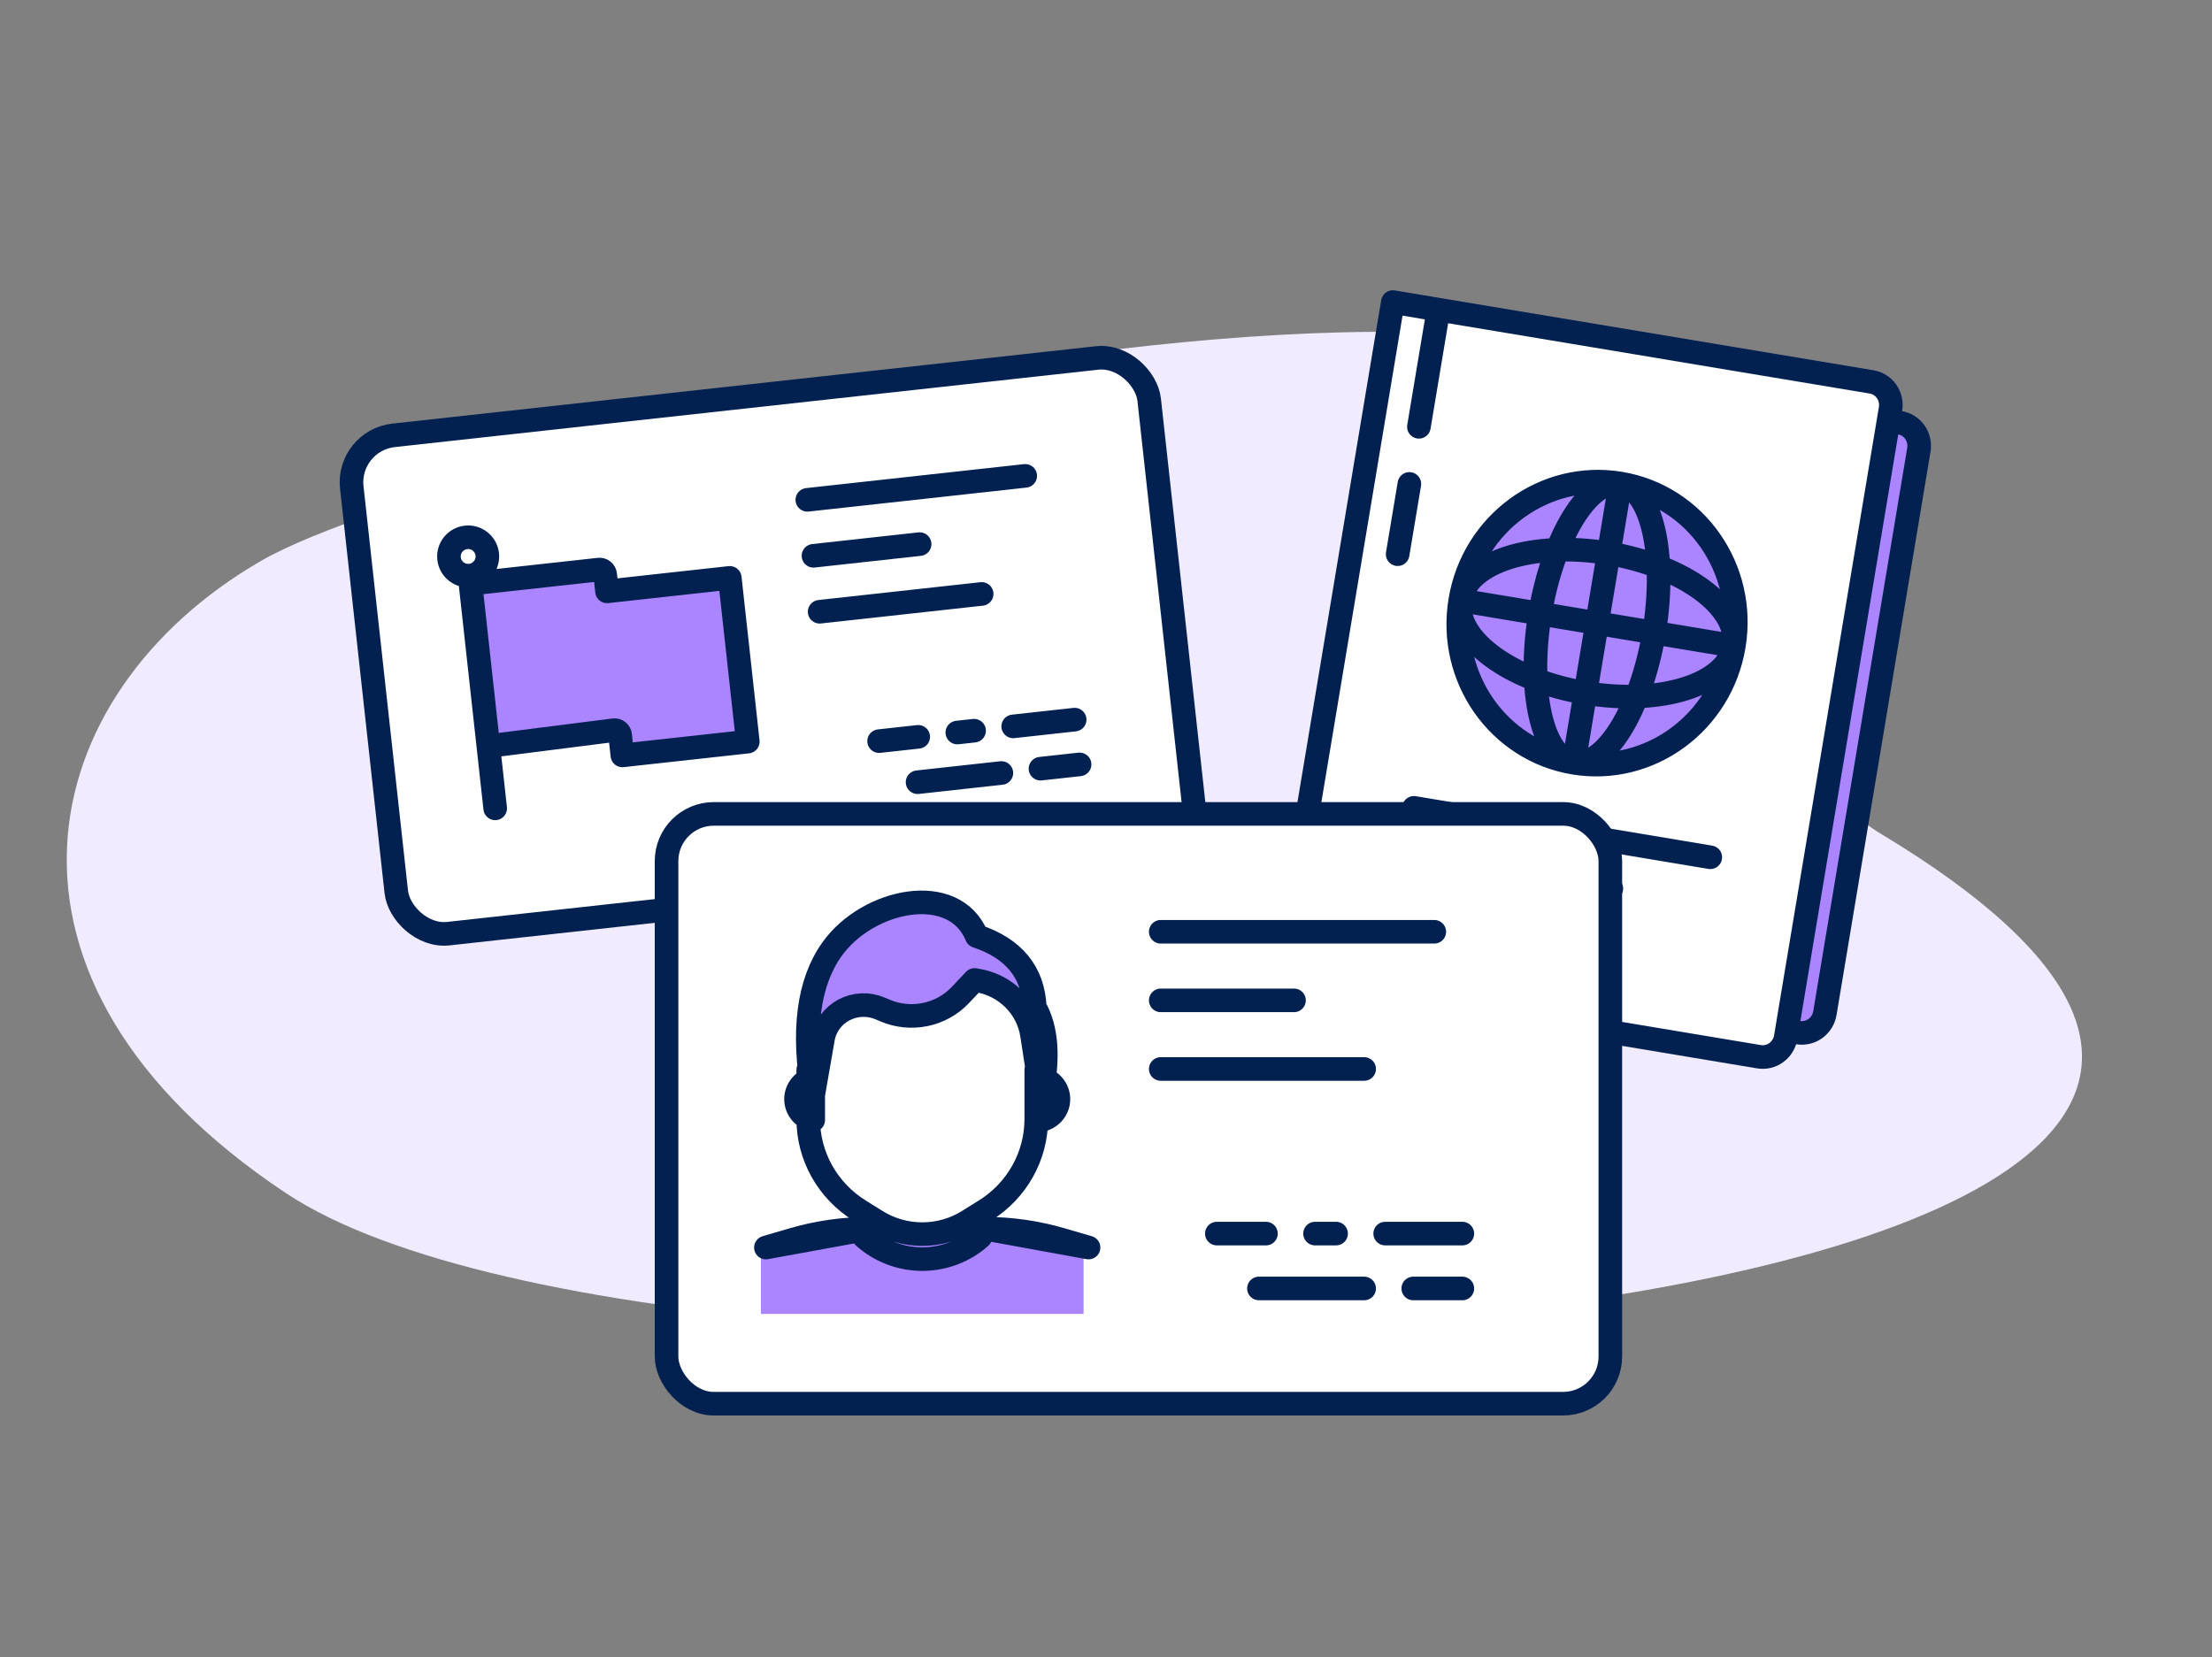 <svg width="375" height="281" viewBox="0 0 375 281" fill="none" xmlns="http://www.w3.org/2000/svg">
<rect x="0" y="0" width="375" height="281" fill="#808080" stroke="none"/>
<path d="M48.493 202.312C118.003 248.502 460.679 226.869 318.951 141.425C302.725 131.643 299.49 110.352 301.727 91.538C310.146 20.729 78.905 75.071 44.288 95.078C5.314 117.603 -5.934 166.144 48.493 202.312Z" fill="#F1EBFF"/>
<rect x="58.761" y="74.69" width="136" height="85" rx="8" transform="rotate(-6.278 58.761 74.69)" fill="white"/>
<path d="M136.865 84.749L173.807 80.685M137.909 94.237L155.906 92.257M138.953 103.725L166.422 100.703M176.392 130.335L183.023 129.606M155.554 132.627L169.762 131.064M171.768 123.161L182.188 122.015M162.296 124.203L165.138 123.891M149.035 125.662L155.666 124.933" stroke="#022150" stroke-width="4" stroke-linecap="round" stroke-linejoin="round"/>
<path d="M123.703 97.819L126.651 124.614L104.921 127.005L104.5 123.177L82.954 125.547L80.007 98.752L102.401 96.288L102.822 100.116L123.703 97.819Z" fill="#AA85FF"/>
<path d="M83.95 137.06L79.76 98.97L101.55 96.573C101.8 96.545 102.05 96.618 102.246 96.775C102.442 96.932 102.568 97.16 102.595 97.409L102.91 100.269L123.721 97.979L126.775 125.743L105.512 128.082L105.133 124.64C105.12 124.515 105.081 124.394 105.02 124.284C104.959 124.174 104.876 124.077 104.777 123.999C104.678 123.922 104.564 123.864 104.443 123.831C104.321 123.798 104.194 123.789 104.069 123.805L82.789 126.508L83.95 137.06ZM79.722 97.584C80.147 97.537 80.559 97.407 80.934 97.201C81.309 96.996 81.64 96.718 81.908 96.385C82.176 96.051 82.375 95.668 82.495 95.258C82.614 94.847 82.652 94.417 82.605 93.992C82.558 93.567 82.428 93.156 82.222 92.781C82.016 92.407 81.739 92.076 81.405 91.809C81.071 91.542 80.688 91.343 80.277 91.223C79.866 91.104 79.435 91.067 79.01 91.113C78.151 91.208 77.364 91.639 76.823 92.313C76.283 92.987 76.032 93.847 76.126 94.705C76.221 95.563 76.653 96.349 77.327 96.888C78.001 97.428 78.863 97.679 79.722 97.584V97.584Z" stroke="#022150" stroke-width="4" stroke-linecap="round" stroke-linejoin="round"/>
<rect x="58.761" y="74.69" width="136" height="85" rx="8" transform="rotate(-6.278 58.761 74.69)" stroke="#022150" stroke-width="4"/>
<rect x="235.884" y="50.837" width="86.069" height="116.667" rx="2" transform="rotate(9.47 235.884 50.837)" fill="white"/>
<path d="M266.798 129.327C253.991 127.191 245.376 114.859 247.557 101.786C249.737 88.712 261.889 79.845 274.695 81.981C287.502 84.117 296.117 96.448 293.936 109.522C291.756 122.595 279.605 131.463 266.798 129.327ZM320.165 71.357L322.097 71.679C323.122 71.85 324.036 72.43 324.637 73.291C325.239 74.151 325.479 75.223 325.304 76.269L309.373 171.782C309.198 172.828 308.624 173.764 307.775 174.383C306.927 175.002 305.875 175.254 304.85 175.083L302.917 174.76L320.165 71.357Z" fill="#AA85FF"/>
<path d="M243.859 52.505L240.546 72.365M227.077 153.115L224.789 166.832M238.931 82.051L236.943 93.966M239.701 136.972L289.946 145.353M266.798 129.326C279.604 131.462 291.756 122.594 293.936 109.521M266.798 129.326C253.991 127.19 245.376 114.858 247.557 101.785M266.798 129.326C272.133 130.216 278.228 120.338 280.409 107.265C282.589 94.191 280.031 82.87 274.695 81.98M266.798 129.326L274.695 81.98M266.798 129.326C261.462 128.436 258.903 117.115 261.084 104.041C263.265 90.968 269.359 81.09 274.695 81.98M293.936 109.521C296.117 96.448 287.502 84.116 274.695 81.98M293.936 109.521C292.846 116.059 281.579 119.626 268.772 117.49C255.966 115.353 246.466 108.323 247.557 101.785M293.936 109.521L247.557 101.785M293.936 109.521C295.027 102.983 285.527 95.953 272.721 93.817C259.914 91.68 248.647 95.247 247.557 101.785M274.695 81.98C261.888 79.844 249.737 88.712 247.557 101.785M253.845 147.442L273.17 150.665M236.129 51.216L317.293 64.754C318.318 64.925 319.232 65.504 319.834 66.365C320.435 67.226 320.675 68.298 320.5 69.344L302.732 175.872C302.557 176.919 301.982 177.854 301.134 178.473C300.286 179.092 299.234 179.344 298.208 179.173L217.044 165.635L236.129 51.216ZM320.165 71.356L322.097 71.678C323.122 71.85 324.036 72.429 324.637 73.29C325.239 74.151 325.478 75.222 325.304 76.269L309.373 171.781C309.198 172.828 308.624 173.763 307.775 174.382C306.927 175.001 305.875 175.253 304.85 175.082L302.917 174.76L320.165 71.356Z" stroke="#022150" stroke-width="4" stroke-linecap="round" stroke-linejoin="round"/>
<rect x="113" y="138" width="160" height="100" rx="8" fill="white"/>
<path d="M161.974 168.704C160.385 170.389 158.299 171.548 156.005 172.019C153.711 172.49 151.325 172.25 149.177 171.332L148.354 170.983C147.383 170.568 146.328 170.375 145.27 170.418C144.211 170.462 143.177 170.74 142.244 171.233C141.312 171.725 140.507 172.419 139.89 173.261C139.272 174.103 138.859 175.072 138.682 176.094L137.022 185.654C135.11 174.814 136.177 166.568 140.228 160.916C146.302 152.44 160.899 149.395 164.738 158.718C171.028 160.818 174.31 164.835 174.583 170.767C176.636 174.379 177 179.341 175.677 185.654L174.115 175.47C173.76 173.154 172.659 171.009 170.974 169.346C169.288 167.682 167.105 166.587 164.74 166.219L164.371 166.161L161.974 168.704ZM129 211.152C146.933 206.577 165.766 206.577 183.699 211.152V222.783H129V211.152Z" fill="#AA85FF"/>
<path d="M196.78 157.985H243.155M196.78 169.615H219.373M196.78 181.246H231.264M239.588 218.463H247.911M213.427 218.463H231.264M234.831 209.159H247.911M222.94 209.159H226.507M206.292 209.159H214.616M146.504 205.856V209.752L146.865 210.055C149.571 212.319 153.029 213.537 156.589 213.482C160.149 213.426 163.566 212.1 166.196 209.752V206.209M137.022 181.399V189.755C137.022 192.843 137.818 195.881 139.337 198.589C140.855 201.297 143.047 203.587 145.71 205.246L148.585 207.038C150.905 208.484 153.599 209.252 156.35 209.252C159.101 209.252 161.795 208.484 164.115 207.038L166.992 205.246C169.655 203.586 171.846 201.297 173.364 198.589C174.882 195.881 175.678 192.843 175.678 189.755V181.399M137.022 186.363H136.294M176.405 186.363H175.678M147.346 208.336C142.994 208.336 138.665 208.954 134.491 210.168L129.842 211.525L147.346 208.336ZM167.038 208.336C171.39 208.336 175.718 208.954 179.892 210.168L184.541 211.525L167.038 208.336ZM176.52 189.906L176.622 189.883C177.425 189.687 178.139 189.235 178.648 188.597C179.158 187.959 179.435 187.173 179.435 186.363C179.435 184.696 178.275 183.246 176.622 182.844L176.52 182.818V189.906ZM162.816 168.704L165.213 166.161L165.582 166.219C167.947 166.587 170.13 167.682 171.816 169.346C173.502 171.009 174.602 173.154 174.957 175.47L176.52 185.654C177.842 179.341 177.478 174.379 175.426 170.767C175.152 164.835 171.87 160.818 165.58 158.718C161.741 149.395 147.144 152.44 141.07 160.916C137.02 166.568 135.952 174.814 137.864 185.654L139.524 176.094C139.701 175.072 140.114 174.103 140.732 173.261C141.349 172.419 142.154 171.725 143.086 171.233C144.019 170.74 145.053 170.462 146.112 170.418C147.17 170.375 148.225 170.568 149.196 170.983L150.019 171.332C152.167 172.25 154.553 172.49 156.847 172.019C159.141 171.548 161.227 170.389 162.816 168.704ZM137.864 189.906L137.762 189.883C136.958 189.687 136.245 189.235 135.735 188.597C135.225 187.959 134.948 187.173 134.948 186.363C134.948 184.696 136.109 183.246 137.762 182.844L137.864 182.818V189.906Z" stroke="#022150" stroke-width="4" stroke-linecap="round" stroke-linejoin="round"/>
<rect x="113" y="138" width="160" height="100" rx="8" stroke="#022150" stroke-width="4"/>
</svg>
